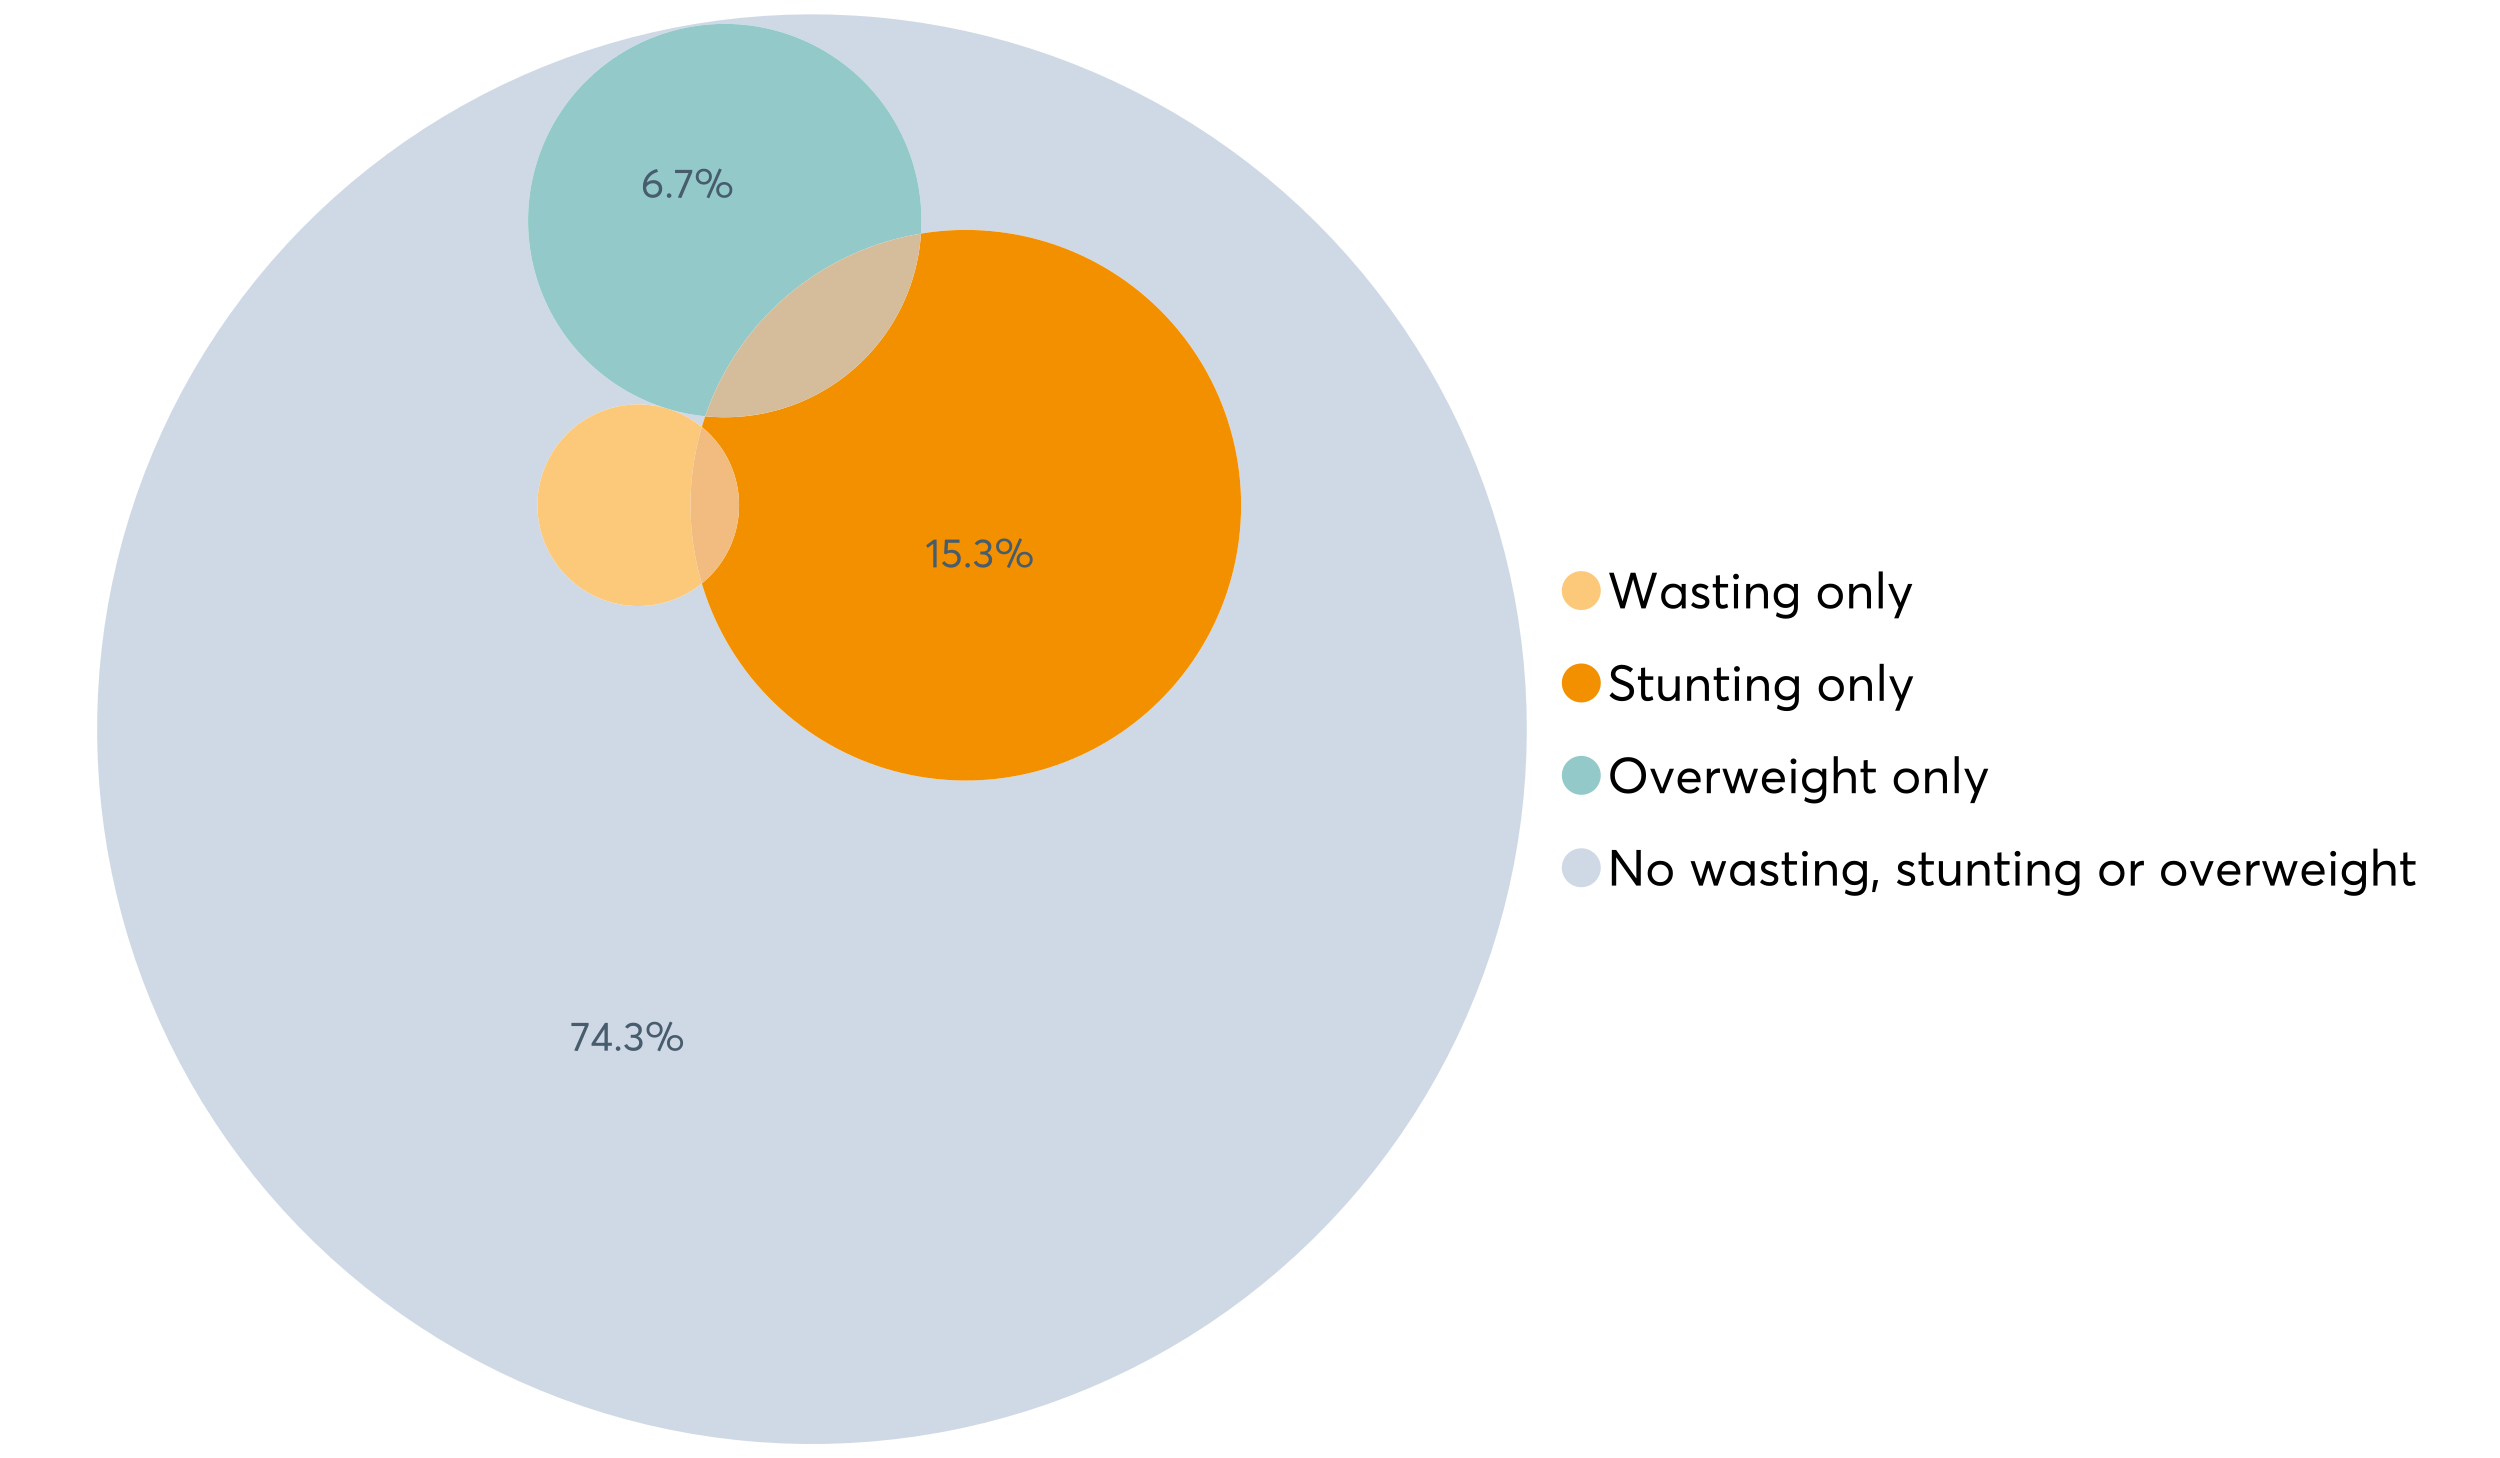 <?xml version="1.0" encoding="UTF-8"?>
<svg xmlns="http://www.w3.org/2000/svg" xmlns:xlink="http://www.w3.org/1999/xlink" width="1234.286pt" height="720pt" viewBox="0 0 1234.286 720" version="1.1">
<defs>
<g>
<symbol overflow="visible" id="glyph0-0">
<path style="stroke:none;" d=""/>
</symbol>
<symbol overflow="visible" id="glyph0-1">
<path style="stroke:none;" d="M 22.234 -17.609 L 24.547 -17.609 L 18.906 0 L 16.828 0 L 12.75 -14.438 L 12.734 -14.438 L 8.578 0 L 6.5 0 L 0.875 -17.609 L 3.172 -17.609 L 7.516 -3.547 L 7.562 -3.547 L 11.531 -17.609 L 13.891 -17.609 L 17.859 -3.5 L 17.891 -3.5 Z M 22.234 -17.609 "/>
</symbol>
<symbol overflow="visible" id="glyph0-2">
<path style="stroke:none;" d="M 11.297 -12.078 L 13.297 -12.078 L 13.297 0 L 11.359 0 L 11.359 -1.906 L 11.344 -1.906 C 10.312 -0.531 8.906 0.156 7.125 0.156 C 5.414 0.156 4 -0.406 2.875 -1.531 C 1.75 -2.656 1.188 -4.129 1.188 -5.953 C 1.188 -7.742 1.742 -9.238 2.859 -10.438 C 3.984 -11.633 5.395 -12.234 7.094 -12.234 C 8.812 -12.234 10.203 -11.578 11.266 -10.266 L 11.297 -10.266 Z M 7.297 -1.688 C 8.422 -1.688 9.379 -2.086 10.172 -2.891 C 10.961 -3.691 11.359 -4.711 11.359 -5.953 C 11.359 -7.191 10.973 -8.238 10.203 -9.094 C 9.441 -9.945 8.477 -10.375 7.312 -10.375 C 6.156 -10.375 5.18 -9.961 4.391 -9.141 C 3.609 -8.328 3.219 -7.266 3.219 -5.953 C 3.219 -4.711 3.594 -3.691 4.344 -2.891 C 5.102 -2.086 6.086 -1.688 7.297 -1.688 Z M 7.297 -1.688 "/>
</symbol>
<symbol overflow="visible" id="glyph0-3">
<path style="stroke:none;" d="M 5.609 0.156 C 3.734 0.156 2.156 -0.426 0.875 -1.594 L 1.906 -3.094 C 2.945 -2.133 4.18 -1.656 5.609 -1.656 C 6.305 -1.656 6.859 -1.812 7.266 -2.125 C 7.68 -2.445 7.891 -2.832 7.891 -3.281 C 7.891 -3.738 7.688 -4.086 7.281 -4.328 C 6.875 -4.566 6.164 -4.859 5.156 -5.203 C 5.094 -5.223 5.047 -5.242 5.016 -5.266 C 3.836 -5.672 2.938 -6.141 2.312 -6.672 C 1.695 -7.203 1.391 -7.973 1.391 -8.984 C 1.391 -9.91 1.766 -10.68 2.516 -11.297 C 3.266 -11.922 4.223 -12.234 5.391 -12.234 C 6.922 -12.234 8.301 -11.738 9.531 -10.75 L 8.484 -9.156 C 7.523 -9.977 6.457 -10.391 5.281 -10.391 C 4.801 -10.391 4.367 -10.258 3.984 -10 C 3.609 -9.738 3.422 -9.398 3.422 -8.984 C 3.422 -8.555 3.609 -8.207 3.984 -7.938 C 4.359 -7.676 4.93 -7.395 5.703 -7.094 C 5.836 -7.039 6.082 -6.945 6.438 -6.812 C 6.789 -6.688 7.023 -6.598 7.141 -6.547 C 7.254 -6.492 7.453 -6.406 7.734 -6.281 C 8.016 -6.164 8.207 -6.078 8.312 -6.016 C 8.414 -5.961 8.566 -5.867 8.766 -5.734 C 8.973 -5.598 9.113 -5.477 9.188 -5.375 C 9.258 -5.281 9.359 -5.148 9.484 -4.984 C 9.609 -4.816 9.695 -4.656 9.75 -4.5 C 9.801 -4.344 9.844 -4.16 9.875 -3.953 C 9.906 -3.742 9.922 -3.523 9.922 -3.297 C 9.922 -2.305 9.547 -1.484 8.797 -0.828 C 8.055 -0.172 6.992 0.156 5.609 0.156 Z M 5.609 0.156 "/>
</symbol>
<symbol overflow="visible" id="glyph0-4">
<path style="stroke:none;" d="M 5.328 0.156 C 3.234 0.156 2.188 -1.094 2.188 -3.594 L 2.188 -10.344 L 0.641 -10.344 L 0.641 -12.078 L 2.188 -12.078 L 2.188 -16.203 L 4.188 -16.422 L 4.188 -12.078 L 8.219 -12.078 L 8.219 -10.344 L 4.188 -10.344 L 4.188 -3.891 C 4.188 -3.148 4.297 -2.602 4.516 -2.25 C 4.742 -1.906 5.133 -1.734 5.688 -1.734 C 6.312 -1.734 6.988 -1.941 7.719 -2.359 L 8.266 -0.594 C 7.367 -0.094 6.391 0.156 5.328 0.156 Z M 5.328 0.156 "/>
</symbol>
<symbol overflow="visible" id="glyph0-5">
<path style="stroke:none;" d="M 3.094 -14.312 C 2.688 -14.312 2.344 -14.445 2.062 -14.719 C 1.789 -15 1.656 -15.336 1.656 -15.734 C 1.656 -16.129 1.789 -16.461 2.062 -16.734 C 2.344 -17.004 2.688 -17.141 3.094 -17.141 C 3.5 -17.141 3.844 -17 4.125 -16.719 C 4.406 -16.438 4.547 -16.109 4.547 -15.734 C 4.547 -15.336 4.406 -15 4.125 -14.719 C 3.844 -14.445 3.5 -14.312 3.094 -14.312 Z M 2.078 0 L 2.078 -12.078 L 4.094 -12.078 L 4.094 0 Z M 2.078 0 "/>
</symbol>
<symbol overflow="visible" id="glyph0-6">
<path style="stroke:none;" d="M 8.344 -12.234 C 9.676 -12.234 10.727 -11.805 11.5 -10.953 C 12.281 -10.098 12.672 -8.836 12.672 -7.172 L 12.672 0 L 10.672 0 L 10.672 -6.594 C 10.672 -9.113 9.688 -10.375 7.719 -10.375 C 6.562 -10.375 5.641 -9.988 4.953 -9.219 C 4.266 -8.445 3.922 -7.383 3.922 -6.031 L 3.922 0 L 1.906 0 L 1.906 -12.078 L 3.922 -12.078 L 3.922 -9.969 L 3.938 -9.969 C 5 -11.477 6.469 -12.234 8.344 -12.234 Z M 8.344 -12.234 "/>
</symbol>
<symbol overflow="visible" id="glyph0-7">
<path style="stroke:none;" d="M 11.094 -12.078 L 13.078 -12.078 L 13.078 -0.922 C 13.078 0.93 12.594 2.391 11.625 3.453 C 10.656 4.523 9.16 5.062 7.141 5.062 C 5.328 5.062 3.691 4.625 2.234 3.75 L 2.703 1.891 C 4.211 2.734 5.66 3.156 7.047 3.156 C 8.348 3.156 9.348 2.816 10.047 2.141 C 10.754 1.473 11.109 0.629 11.109 -0.391 L 11.109 -2.078 L 11.062 -2.078 C 10.051 -0.836 8.688 -0.219 6.969 -0.219 C 5.312 -0.219 3.922 -0.77 2.797 -1.875 C 1.672 -2.988 1.109 -4.43 1.109 -6.203 C 1.109 -7.922 1.66 -9.352 2.766 -10.5 C 3.867 -11.656 5.238 -12.234 6.875 -12.234 C 8.57 -12.234 9.961 -11.617 11.047 -10.391 L 11.094 -10.391 Z M 7.125 -2.109 C 8.332 -2.109 9.305 -2.5 10.047 -3.281 C 10.797 -4.07 11.172 -5.078 11.172 -6.297 C 11.172 -7.492 10.785 -8.469 10.016 -9.219 C 9.242 -9.969 8.281 -10.344 7.125 -10.344 C 5.977 -10.344 5.031 -9.957 4.281 -9.188 C 3.539 -8.426 3.172 -7.457 3.172 -6.281 C 3.172 -5.02 3.551 -4.008 4.312 -3.25 C 5.07 -2.488 6.008 -2.109 7.125 -2.109 Z M 7.125 -2.109 "/>
</symbol>
<symbol overflow="visible" id="glyph0-8">
<path style="stroke:none;" d=""/>
</symbol>
<symbol overflow="visible" id="glyph0-9">
<path style="stroke:none;" d="M 7.422 0.156 C 5.566 0.156 4.062 -0.43 2.906 -1.609 C 1.75 -2.785 1.172 -4.258 1.172 -6.031 C 1.172 -7.801 1.75 -9.273 2.906 -10.453 C 4.062 -11.641 5.566 -12.234 7.422 -12.234 C 9.203 -12.234 10.68 -11.656 11.859 -10.5 C 13.035 -9.344 13.625 -7.852 13.625 -6.031 C 13.625 -4.207 13.035 -2.719 11.859 -1.562 C 10.68 -0.414 9.203 0.156 7.422 0.156 Z M 7.422 -1.688 C 8.598 -1.688 9.586 -2.094 10.391 -2.906 C 11.191 -3.727 11.594 -4.77 11.594 -6.031 C 11.594 -7.301 11.191 -8.344 10.391 -9.156 C 9.598 -9.969 8.609 -10.375 7.422 -10.375 C 6.18 -10.375 5.164 -9.953 4.375 -9.109 C 3.594 -8.273 3.203 -7.242 3.203 -6.016 C 3.203 -4.797 3.594 -3.77 4.375 -2.938 C 5.164 -2.102 6.18 -1.688 7.422 -1.688 Z M 7.422 -1.688 "/>
</symbol>
<symbol overflow="visible" id="glyph0-10">
<path style="stroke:none;" d="M 2.078 0 L 2.078 -18.266 L 4.094 -18.266 L 4.094 0 Z M 2.078 0 "/>
</symbol>
<symbol overflow="visible" id="glyph0-11">
<path style="stroke:none;" d="M 10.344 -12.078 L 12.484 -12.078 L 5.656 4.906 L 3.516 4.906 L 5.688 -0.5 L 0.578 -12.078 L 2.734 -12.078 L 6.656 -2.875 L 6.703 -2.875 Z M 10.344 -12.078 "/>
</symbol>
<symbol overflow="visible" id="glyph0-12">
<path style="stroke:none;" d="M 7.344 0.156 C 4.875 0.156 2.789 -0.754 1.094 -2.578 L 2.484 -4.219 C 3.098 -3.457 3.844 -2.879 4.719 -2.484 C 5.594 -2.086 6.477 -1.891 7.375 -1.891 C 8.457 -1.891 9.328 -2.129 9.984 -2.609 C 10.641 -3.086 10.969 -3.75 10.969 -4.594 C 10.969 -5.051 10.891 -5.445 10.734 -5.781 C 10.578 -6.113 10.305 -6.406 9.922 -6.656 C 9.547 -6.914 9.176 -7.125 8.812 -7.281 C 8.457 -7.438 7.953 -7.641 7.297 -7.891 C 7.18 -7.941 7.086 -7.973 7.016 -7.984 C 6.367 -8.223 5.844 -8.426 5.438 -8.594 C 5.039 -8.77 4.582 -9.016 4.062 -9.328 C 3.539 -9.641 3.133 -9.957 2.844 -10.281 C 2.551 -10.602 2.297 -11.008 2.078 -11.5 C 1.867 -11.988 1.766 -12.531 1.766 -13.125 C 1.766 -14.438 2.285 -15.535 3.328 -16.422 C 4.367 -17.316 5.641 -17.773 7.141 -17.797 C 9.129 -17.797 10.992 -17.109 12.734 -15.734 L 11.406 -14.047 C 10.039 -15.203 8.617 -15.781 7.141 -15.781 C 6.285 -15.781 5.551 -15.551 4.938 -15.094 C 4.32 -14.645 4.016 -14.02 4.016 -13.219 C 4.016 -12.895 4.082 -12.594 4.219 -12.312 C 4.352 -12.039 4.5 -11.816 4.656 -11.641 C 4.82 -11.473 5.113 -11.281 5.531 -11.062 C 5.945 -10.852 6.273 -10.691 6.516 -10.578 C 6.754 -10.473 7.172 -10.305 7.766 -10.078 C 9.586 -9.379 10.785 -8.832 11.359 -8.438 C 12.598 -7.594 13.219 -6.383 13.219 -4.812 C 13.219 -3.258 12.645 -2.039 11.5 -1.156 C 10.352 -0.281 8.969 0.156 7.344 0.156 Z M 7.344 0.156 "/>
</symbol>
<symbol overflow="visible" id="glyph0-13">
<path style="stroke:none;" d="M 10.203 -12.078 L 12.203 -12.078 L 12.203 0 L 10.203 0 L 10.203 -2.016 L 10.172 -2.016 C 9.16 -0.566 7.836 0.156 6.203 0.156 C 4.766 0.156 3.645 -0.258 2.844 -1.094 C 2.051 -1.938 1.656 -3.203 1.656 -4.891 L 1.656 -12.078 L 3.672 -12.078 L 3.672 -5.453 C 3.672 -4.117 3.914 -3.156 4.406 -2.562 C 4.895 -1.977 5.633 -1.688 6.625 -1.688 C 7.613 -1.688 8.457 -2.094 9.156 -2.906 C 9.852 -3.727 10.203 -4.836 10.203 -6.234 Z M 10.203 -12.078 "/>
</symbol>
<symbol overflow="visible" id="glyph0-14">
<path style="stroke:none;" d="M 10.328 0.156 C 7.711 0.156 5.582 -0.691 3.938 -2.391 C 2.289 -4.086 1.469 -6.223 1.469 -8.797 C 1.469 -11.379 2.289 -13.523 3.938 -15.234 C 5.582 -16.941 7.711 -17.797 10.328 -17.797 C 12.836 -17.797 14.926 -16.961 16.594 -15.297 C 18.27 -13.629 19.109 -11.469 19.109 -8.812 C 19.109 -6.164 18.27 -4.008 16.594 -2.344 C 14.926 -0.676 12.836 0.156 10.328 0.156 Z M 10.328 -1.906 C 12.172 -1.906 13.719 -2.555 14.969 -3.859 C 16.219 -5.16 16.844 -6.812 16.844 -8.812 C 16.844 -10.82 16.219 -12.477 14.969 -13.781 C 13.719 -15.082 12.172 -15.734 10.328 -15.734 C 8.391 -15.734 6.801 -15.066 5.562 -13.734 C 4.32 -12.398 3.703 -10.754 3.703 -8.797 C 3.703 -6.848 4.32 -5.211 5.562 -3.891 C 6.801 -2.566 8.391 -1.906 10.328 -1.906 Z M 10.328 -1.906 "/>
</symbol>
<symbol overflow="visible" id="glyph0-15">
<path style="stroke:none;" d="M 10.203 -12.078 L 12.375 -12.078 L 7.469 0 L 5.531 0 L 0.594 -12.078 L 2.75 -12.078 L 6.469 -2.562 L 6.547 -2.562 Z M 10.203 -12.078 "/>
</symbol>
<symbol overflow="visible" id="glyph0-16">
<path style="stroke:none;" d="M 12.562 -6.234 C 12.562 -6.098 12.551 -5.922 12.531 -5.703 L 12.5 -5.406 L 3.203 -5.406 C 3.336 -4.281 3.77 -3.379 4.5 -2.703 C 5.238 -2.023 6.156 -1.688 7.25 -1.688 C 8.656 -1.688 9.785 -2.234 10.641 -3.328 L 12.062 -2.109 C 10.883 -0.598 9.254 0.156 7.172 0.156 C 5.43 0.156 3.992 -0.414 2.859 -1.562 C 1.734 -2.719 1.172 -4.207 1.172 -6.031 C 1.172 -7.832 1.719 -9.316 2.812 -10.484 C 3.914 -11.648 5.297 -12.234 6.953 -12.234 C 8.617 -12.234 9.969 -11.672 11 -10.547 C 12.039 -9.422 12.562 -7.984 12.562 -6.234 Z M 9.406 -9.469 C 8.789 -10.07 8.004 -10.375 7.047 -10.375 C 6.086 -10.375 5.266 -10.078 4.578 -9.484 C 3.891 -8.898 3.457 -8.098 3.281 -7.078 L 10.562 -7.078 C 10.406 -8.078 10.02 -8.875 9.406 -9.469 Z M 9.406 -9.469 "/>
</symbol>
<symbol overflow="visible" id="glyph0-17">
<path style="stroke:none;" d="M 7.891 -12.234 C 8.141 -12.234 8.305 -12.223 8.391 -12.203 L 8.391 -9.969 C 8.023 -10.008 7.758 -10.031 7.594 -10.031 C 6.469 -10.031 5.57 -9.641 4.906 -8.859 C 4.25 -8.078 3.922 -7.066 3.922 -5.828 L 3.922 0 L 1.906 0 L 1.906 -12.078 L 3.922 -12.078 L 3.922 -9.953 L 3.938 -9.953 C 4.883 -11.473 6.203 -12.234 7.891 -12.234 Z M 7.891 -12.234 "/>
</symbol>
<symbol overflow="visible" id="glyph0-18">
<path style="stroke:none;" d="M 16.297 -12.078 L 18.344 -12.078 L 14.141 0 L 12.25 0 L 9.531 -8.812 L 9.5 -8.812 L 6.75 0 L 4.906 0 L 0.719 -12.078 L 2.75 -12.078 L 5.828 -3.047 L 5.875 -3.047 L 8.641 -12.078 L 10.375 -12.078 L 13.172 -3.047 L 13.219 -3.047 Z M 16.297 -12.078 "/>
</symbol>
<symbol overflow="visible" id="glyph0-19">
<path style="stroke:none;" d="M 8.406 -12.234 C 9.781 -12.234 10.852 -11.816 11.625 -10.984 C 12.406 -10.16 12.797 -8.914 12.797 -7.25 L 12.797 0 L 10.797 0 L 10.797 -6.672 C 10.797 -9.141 9.812 -10.375 7.844 -10.375 C 6.633 -10.375 5.676 -9.992 4.969 -9.234 C 4.27 -8.473 3.922 -7.422 3.922 -6.078 L 3.922 0 L 1.906 0 L 1.906 -18.266 L 3.922 -18.266 L 3.922 -10.094 L 3.969 -10.094 C 4.977 -11.52 6.457 -12.234 8.406 -12.234 Z M 8.406 -12.234 "/>
</symbol>
<symbol overflow="visible" id="glyph0-20">
<path style="stroke:none;" d="M 14.359 -17.609 L 16.531 -17.609 L 16.531 0 L 14.312 0 L 4.438 -13.891 L 4.391 -13.891 L 4.391 0 L 2.234 0 L 2.234 -17.609 L 4.359 -17.609 L 14.312 -3.578 L 14.359 -3.578 Z M 14.359 -17.609 "/>
</symbol>
<symbol overflow="visible" id="glyph0-21">
<path style="stroke:none;" d="M 0.797 3.219 L 1.594 -2.734 L 3.797 -2.734 L 2.281 3.219 Z M 0.797 3.219 "/>
</symbol>
<symbol overflow="visible" id="glyph1-0">
<path style="stroke:none;" d=""/>
</symbol>
<symbol overflow="visible" id="glyph1-1">
<path style="stroke:none;" d="M 0.531 -13.703 L 9.016 -13.703 L 9.016 -12.516 L 3.594 0.234 L 1.906 -0.094 L 7.156 -12.141 L 0.531 -12.141 Z M 0.531 -13.703 "/>
</symbol>
<symbol overflow="visible" id="glyph1-2">
<path style="stroke:none;" d="M 6.984 0 L 6.984 -2.406 L 0.625 -2.406 L 0.625 -3.609 L 7.234 -13.703 L 8.656 -13.703 L 8.656 -3.922 L 10.641 -3.922 L 10.641 -2.406 L 8.656 -2.406 L 8.656 0 Z M 2.625 -3.891 L 7.016 -3.891 L 7.016 -10.641 Z M 2.625 -3.891 "/>
</symbol>
<symbol overflow="visible" id="glyph1-3">
<path style="stroke:none;" d="M 2.406 0.125 C 2.07 0.125 1.797 0.016 1.578 -0.203 C 1.359 -0.422 1.25 -0.688 1.25 -1 C 1.25 -1.312 1.359 -1.578 1.578 -1.797 C 1.797 -2.023 2.07 -2.141 2.406 -2.141 C 2.719 -2.141 2.984 -2.023 3.203 -1.797 C 3.43 -1.578 3.547 -1.312 3.547 -1 C 3.547 -0.688 3.43 -0.422 3.203 -0.203 C 2.984 0.016 2.719 0.125 2.406 0.125 Z M 2.406 0.125 "/>
</symbol>
<symbol overflow="visible" id="glyph1-4">
<path style="stroke:none;" d="M 7.344 -7.094 C 8.07 -6.812 8.641 -6.375 9.047 -5.781 C 9.461 -5.188 9.672 -4.484 9.672 -3.672 C 9.672 -2.555 9.25 -1.645 8.406 -0.938 C 7.57 -0.227 6.52 0.125 5.25 0.125 C 4.113 0.125 3.133 -0.117 2.312 -0.609 C 1.5 -1.109 0.914 -1.77 0.562 -2.594 L 2.016 -3.266 C 2.555 -2.055 3.598 -1.453 5.141 -1.453 C 5.941 -1.453 6.613 -1.68 7.156 -2.141 C 7.695 -2.598 7.969 -3.191 7.969 -3.922 C 7.969 -4.617 7.707 -5.195 7.188 -5.656 C 6.676 -6.125 5.938 -6.359 4.969 -6.359 L 3.828 -6.359 L 3.828 -7.828 L 5.156 -7.828 C 5.988 -7.828 6.609 -8.035 7.016 -8.453 C 7.43 -8.867 7.641 -9.391 7.641 -10.016 C 7.641 -10.672 7.391 -11.203 6.891 -11.609 C 6.398 -12.023 5.789 -12.234 5.062 -12.234 C 3.883 -12.234 2.992 -11.789 2.391 -10.906 L 1.031 -11.641 C 1.406 -12.305 1.941 -12.832 2.641 -13.219 C 3.336 -13.613 4.16 -13.812 5.109 -13.812 C 6.316 -13.812 7.316 -13.488 8.109 -12.844 C 8.91 -12.195 9.312 -11.328 9.312 -10.234 C 9.312 -9.555 9.141 -8.941 8.797 -8.391 C 8.453 -7.836 7.969 -7.414 7.344 -7.125 Z M 7.344 -7.094 "/>
</symbol>
<symbol overflow="visible" id="glyph1-5">
<path style="stroke:none;" d="M 7.531 0.344 L 6.219 -0.219 L 12.422 -14.391 L 13.734 -13.812 Z M 4.859 -6.438 C 3.742 -6.438 2.801 -6.801 2.031 -7.531 C 1.27 -8.27 0.891 -9.223 0.891 -10.391 C 0.891 -11.473 1.258 -12.391 2 -13.141 C 2.738 -13.898 3.691 -14.281 4.859 -14.281 C 5.984 -14.281 6.93 -13.922 7.703 -13.203 C 8.473 -12.484 8.859 -11.547 8.859 -10.391 C 8.859 -9.285 8.484 -8.348 7.734 -7.578 C 6.992 -6.816 6.035 -6.438 4.859 -6.438 Z M 4.891 -7.719 C 5.641 -7.719 6.254 -7.973 6.734 -8.484 C 7.211 -8.992 7.453 -9.625 7.453 -10.375 C 7.453 -11.145 7.203 -11.77 6.703 -12.25 C 6.211 -12.738 5.609 -12.984 4.891 -12.984 C 4.129 -12.984 3.508 -12.734 3.031 -12.234 C 2.551 -11.734 2.312 -11.113 2.312 -10.375 C 2.312 -9.582 2.555 -8.941 3.047 -8.453 C 3.535 -7.961 4.148 -7.719 4.891 -7.719 Z M 14.969 0.125 C 13.852 0.125 12.91 -0.238 12.141 -0.969 C 11.379 -1.707 11 -2.656 11 -3.812 C 11 -4.895 11.367 -5.816 12.109 -6.578 C 12.859 -7.336 13.812 -7.719 14.969 -7.719 C 16.082 -7.719 17.023 -7.348 17.797 -6.609 C 18.566 -5.879 18.953 -4.945 18.953 -3.812 C 18.953 -2.707 18.582 -1.773 17.844 -1.016 C 17.113 -0.254 16.156 0.125 14.969 0.125 Z M 14.969 -1.156 C 15.738 -1.156 16.363 -1.406 16.844 -1.906 C 17.32 -2.414 17.562 -3.039 17.562 -3.781 C 17.562 -4.57 17.312 -5.207 16.812 -5.688 C 16.312 -6.176 15.695 -6.422 14.969 -6.422 C 14.219 -6.422 13.602 -6.164 13.125 -5.656 C 12.656 -5.156 12.422 -4.531 12.422 -3.781 C 12.422 -3.008 12.664 -2.379 13.156 -1.891 C 13.645 -1.398 14.25 -1.156 14.969 -1.156 Z M 14.969 -1.156 "/>
</symbol>
<symbol overflow="visible" id="glyph1-6">
<path style="stroke:none;" d="M 3.984 0 L 3.984 -11.656 L 1.25 -9.609 L 0.422 -10.859 L 4.266 -13.703 L 5.656 -13.703 L 5.656 0 Z M 3.984 0 "/>
</symbol>
<symbol overflow="visible" id="glyph1-7">
<path style="stroke:none;" d="M 5.688 -8.688 C 6.945 -8.688 8 -8.289 8.844 -7.5 C 9.688 -6.707 10.109 -5.648 10.109 -4.328 C 10.109 -3.023 9.648 -1.953 8.734 -1.109 C 7.816 -0.273 6.688 0.141 5.344 0.141 C 4.395 0.141 3.52 -0.062 2.719 -0.469 C 1.914 -0.875 1.273 -1.438 0.797 -2.156 L 2.047 -3.109 C 2.367 -2.586 2.805 -2.176 3.359 -1.875 C 3.91 -1.582 4.531 -1.438 5.219 -1.438 C 6.113 -1.438 6.867 -1.711 7.484 -2.266 C 8.098 -2.816 8.406 -3.508 8.406 -4.344 C 8.406 -5.238 8.098 -5.941 7.484 -6.453 C 6.867 -6.961 6.125 -7.219 5.25 -7.219 C 4.207 -7.219 3.398 -6.961 2.828 -6.453 L 1.859 -6.766 L 2.25 -13.703 L 9.484 -13.703 L 9.484 -12.141 L 3.828 -12.141 L 3.609 -8.297 C 4.367 -8.555 5.062 -8.688 5.688 -8.688 Z M 5.688 -8.688 "/>
</symbol>
<symbol overflow="visible" id="glyph1-8">
<path style="stroke:none;" d="M 6.375 -8.641 C 7.625 -8.641 8.645 -8.25 9.438 -7.469 C 10.238 -6.688 10.641 -5.625 10.641 -4.281 C 10.641 -3.02 10.191 -1.969 9.297 -1.125 C 8.398 -0.289 7.273 0.125 5.922 0.125 C 4.535 0.125 3.383 -0.363 2.469 -1.344 C 1.551 -2.332 1.094 -3.602 1.094 -5.156 C 1.094 -7.531 1.773 -9.535 3.141 -11.172 C 4.516 -12.805 6.156 -13.785 8.062 -14.109 L 8.547 -12.688 C 7.223 -12.375 6.062 -11.77 5.062 -10.875 C 4.062 -9.988 3.379 -8.836 3.016 -7.422 L 3.031 -7.422 C 3.914 -8.234 5.031 -8.641 6.375 -8.641 Z M 5.906 -1.453 C 6.801 -1.453 7.535 -1.727 8.109 -2.281 C 8.68 -2.832 8.969 -3.508 8.969 -4.312 C 8.969 -5.145 8.695 -5.812 8.156 -6.312 C 7.625 -6.82 6.906 -7.078 6 -7.078 C 5.281 -7.078 4.641 -6.895 4.078 -6.531 C 3.516 -6.176 3.066 -5.734 2.734 -5.203 L 2.734 -5.062 C 2.734 -3.988 3.023 -3.117 3.609 -2.453 C 4.203 -1.785 4.969 -1.453 5.906 -1.453 Z M 5.906 -1.453 "/>
</symbol>
</g>
</defs>
<g id="surface95776">
<path style=" stroke:none;fill-rule:nonzero;fill:rgb(98.824%,78.824%,47.843%);fill-opacity:1;" d="M 790.324 291.582 C 790.324 296.891 786.02 301.195 780.711 301.195 C 775.398 301.195 771.094 296.891 771.094 291.582 C 771.094 286.273 775.398 281.969 780.711 281.969 C 786.02 281.969 790.324 286.273 790.324 291.582 "/>
<g style="fill:rgb(0%,0%,0%);fill-opacity:1;">
  <use xlink:href="#glyph0-1" x="793.543" y="300.387"/>
  <use xlink:href="#glyph0-2" x="818.944" y="300.387"/>
  <use xlink:href="#glyph0-3" x="834.026" y="300.387"/>
  <use xlink:href="#glyph0-4" x="844.965" y="300.387"/>
  <use xlink:href="#glyph0-5" x="853.994" y="300.387"/>
  <use xlink:href="#glyph0-6" x="860.195" y="300.387"/>
  <use xlink:href="#glyph0-7" x="874.583" y="300.387"/>
  <use xlink:href="#glyph0-8" x="889.441" y="300.387"/>
  <use xlink:href="#glyph0-9" x="896.263" y="300.387"/>
  <use xlink:href="#glyph0-6" x="911.072" y="300.387"/>
  <use xlink:href="#glyph0-10" x="925.459" y="300.387"/>
  <use xlink:href="#glyph0-11" x="931.66" y="300.387"/>
</g>
<path style=" stroke:none;fill-rule:nonzero;fill:rgb(95.294%,56.471%,0%);fill-opacity:1;" d="M 790.324 337.195 C 790.324 342.504 786.02 346.809 780.711 346.809 C 775.398 346.809 771.094 342.504 771.094 337.195 C 771.094 331.883 775.398 327.578 780.711 327.578 C 786.02 327.578 790.324 331.883 790.324 337.195 "/>
<g style="fill:rgb(0%,0%,0%);fill-opacity:1;">
  <use xlink:href="#glyph0-12" x="793.543" y="346"/>
  <use xlink:href="#glyph0-4" x="808.029" y="346"/>
  <use xlink:href="#glyph0-13" x="817.059" y="346"/>
  <use xlink:href="#glyph0-6" x="831.049" y="346"/>
  <use xlink:href="#glyph0-4" x="845.436" y="346"/>
  <use xlink:href="#glyph0-5" x="854.465" y="346"/>
  <use xlink:href="#glyph0-6" x="860.667" y="346"/>
  <use xlink:href="#glyph0-7" x="875.054" y="346"/>
  <use xlink:href="#glyph0-8" x="889.913" y="346"/>
  <use xlink:href="#glyph0-9" x="896.734" y="346"/>
  <use xlink:href="#glyph0-6" x="911.543" y="346"/>
  <use xlink:href="#glyph0-10" x="925.93" y="346"/>
  <use xlink:href="#glyph0-11" x="932.132" y="346"/>
</g>
<path style=" stroke:none;fill-rule:nonzero;fill:rgb(57.647%,79.216%,78.824%);fill-opacity:1;" d="M 790.324 382.805 C 790.324 388.117 786.02 392.422 780.711 392.422 C 775.398 392.422 771.094 388.117 771.094 382.805 C 771.094 377.496 775.398 373.191 780.711 373.191 C 786.02 373.191 790.324 377.496 790.324 382.805 "/>
<g style="fill:rgb(0%,0%,0%);fill-opacity:1;">
  <use xlink:href="#glyph0-14" x="793.543" y="391.613"/>
  <use xlink:href="#glyph0-15" x="814.107" y="391.613"/>
  <use xlink:href="#glyph0-16" x="827.08" y="391.613"/>
  <use xlink:href="#glyph0-17" x="840.773" y="391.613"/>
  <use xlink:href="#glyph0-18" x="849.628" y="391.613"/>
  <use xlink:href="#glyph0-16" x="868.679" y="391.613"/>
  <use xlink:href="#glyph0-5" x="882.372" y="391.613"/>
  <use xlink:href="#glyph0-7" x="888.573" y="391.613"/>
  <use xlink:href="#glyph0-19" x="903.432" y="391.613"/>
  <use xlink:href="#glyph0-4" x="917.918" y="391.613"/>
  <use xlink:href="#glyph0-8" x="926.947" y="391.613"/>
  <use xlink:href="#glyph0-9" x="933.769" y="391.613"/>
  <use xlink:href="#glyph0-6" x="948.578" y="391.613"/>
  <use xlink:href="#glyph0-10" x="962.965" y="391.613"/>
  <use xlink:href="#glyph0-11" x="969.166" y="391.613"/>
</g>
<path style=" stroke:none;fill-rule:nonzero;fill:rgb(81.176%,85.098%,89.804%);fill-opacity:1;" d="M 790.324 428.418 C 790.324 433.727 786.02 438.031 780.711 438.031 C 775.398 438.031 771.094 433.727 771.094 428.418 C 771.094 423.109 775.398 418.805 780.711 418.805 C 786.02 418.805 790.324 423.109 790.324 428.418 "/>
<g style="fill:rgb(0%,0%,0%);fill-opacity:1;">
  <use xlink:href="#glyph0-20" x="793.543" y="437.223"/>
  <use xlink:href="#glyph0-9" x="812.296" y="437.223"/>
  <use xlink:href="#glyph0-8" x="827.105" y="437.223"/>
  <use xlink:href="#glyph0-18" x="833.926" y="437.223"/>
  <use xlink:href="#glyph0-2" x="852.977" y="437.223"/>
  <use xlink:href="#glyph0-3" x="868.059" y="437.223"/>
  <use xlink:href="#glyph0-4" x="878.998" y="437.223"/>
  <use xlink:href="#glyph0-5" x="888.027" y="437.223"/>
  <use xlink:href="#glyph0-6" x="894.229" y="437.223"/>
  <use xlink:href="#glyph0-7" x="908.616" y="437.223"/>
  <use xlink:href="#glyph0-21" x="923.474" y="437.223"/>
  <use xlink:href="#glyph0-8" x="928.808" y="437.223"/>
  <use xlink:href="#glyph0-3" x="935.629" y="437.223"/>
  <use xlink:href="#glyph0-4" x="946.568" y="437.223"/>
  <use xlink:href="#glyph0-13" x="955.598" y="437.223"/>
  <use xlink:href="#glyph0-6" x="969.588" y="437.223"/>
  <use xlink:href="#glyph0-4" x="983.975" y="437.223"/>
  <use xlink:href="#glyph0-5" x="993.004" y="437.223"/>
  <use xlink:href="#glyph0-6" x="999.206" y="437.223"/>
  <use xlink:href="#glyph0-7" x="1013.593" y="437.223"/>
  <use xlink:href="#glyph0-8" x="1028.452" y="437.223"/>
  <use xlink:href="#glyph0-9" x="1035.273" y="437.223"/>
  <use xlink:href="#glyph0-17" x="1050.082" y="437.223"/>
  <use xlink:href="#glyph0-8" x="1058.938" y="437.223"/>
  <use xlink:href="#glyph0-9" x="1065.759" y="437.223"/>
  <use xlink:href="#glyph0-15" x="1080.568" y="437.223"/>
  <use xlink:href="#glyph0-16" x="1093.541" y="437.223"/>
  <use xlink:href="#glyph0-17" x="1107.234" y="437.223"/>
  <use xlink:href="#glyph0-18" x="1116.09" y="437.223"/>
  <use xlink:href="#glyph0-16" x="1135.14" y="437.223"/>
  <use xlink:href="#glyph0-5" x="1148.833" y="437.223"/>
  <use xlink:href="#glyph0-7" x="1155.034" y="437.223"/>
  <use xlink:href="#glyph0-19" x="1169.893" y="437.223"/>
  <use xlink:href="#glyph0-4" x="1184.379" y="437.223"/>
</g>
<path style=" stroke:none;fill-rule:nonzero;fill:rgb(81.176%,85.098%,89.804%);fill-opacity:1;" d="M 408.211 712.863 L 419.348 712.457 L 430.465 711.699 L 441.555 710.59 L 452.602 709.129 L 463.598 707.324 L 474.527 705.172 L 485.391 702.672 L 496.164 699.836 L 506.844 696.656 L 517.422 693.145 L 527.879 689.301 L 538.211 685.125 L 548.406 680.629 L 558.453 675.812 L 568.348 670.68 L 578.07 665.238 L 587.617 659.492 L 596.98 653.449 L 606.145 647.109 L 615.105 640.488 L 623.855 633.586 L 632.379 626.41 L 640.676 618.969 L 648.73 611.27 L 656.539 603.32 L 664.094 595.129 L 671.383 586.699 L 678.406 578.047 L 685.152 569.18 L 691.613 560.102 L 697.785 550.82 L 703.66 541.355 L 709.234 531.703 L 714.5 521.887 L 719.457 511.902 L 724.094 501.77 L 728.406 491.496 L 732.395 481.09 L 736.051 470.566 L 739.375 459.93 L 742.363 449.195 L 745.008 438.371 L 747.309 427.465 L 749.266 416.496 L 750.875 405.469 L 752.137 394.398 L 753.047 383.293 L 753.609 372.164 L 753.816 361.023 L 753.672 349.879 L 753.176 338.746 L 752.332 327.637 L 751.133 316.559 L 749.59 305.523 L 747.695 294.543 L 745.457 283.625 L 742.871 272.785 L 739.949 262.031 L 736.688 251.379 L 733.09 240.832 L 729.164 230.402 L 724.91 220.102 L 720.332 209.945 L 715.434 199.934 L 710.223 190.082 L 704.707 180.402 L 698.887 170.902 L 692.766 161.586 L 686.359 152.473 L 679.664 143.562 L 672.691 134.871 L 665.449 126.402 L 657.945 118.164 L 650.18 110.172 L 642.172 102.426 L 633.918 94.938 L 625.434 87.711 L 616.727 80.758 L 607.805 74.082 L 598.676 67.695 L 589.348 61.594 L 579.836 55.793 L 570.141 50.297 L 560.281 45.105 L 550.262 40.23 L 540.094 35.676 L 529.785 31.441 L 519.348 27.535 L 508.793 23.961 L 498.133 20.723 L 487.371 17.82 L 476.527 15.262 L 465.605 13.047 L 454.621 11.176 L 443.582 9.652 L 432.5 8.48 L 421.391 7.656 L 410.254 7.184 L 399.113 7.062 L 387.973 7.293 L 376.844 7.879 L 365.738 8.812 L 354.672 10.098 L 343.648 11.73 L 332.684 13.711 L 321.785 16.035 L 310.965 18.703 L 300.234 21.711 L 289.605 25.059 L 279.09 28.738 L 268.691 32.746 L 258.426 37.082 L 248.305 41.742 L 238.332 46.715 L 228.523 52.004 L 218.887 57.598 L 209.43 63.492 L 200.168 69.684 L 191.102 76.164 L 182.246 82.93 L 173.609 89.969 L 165.195 97.277 L 157.02 104.852 L 149.086 112.676 L 141.406 120.746 L 133.98 129.059 L 126.824 137.598 L 119.941 146.359 L 113.336 155.336 L 107.02 164.516 L 100.992 173.891 L 95.266 183.449 L 89.848 193.184 L 84.734 203.086 L 79.938 213.145 L 75.465 223.348 L 71.312 233.691 L 67.488 244.156 L 63.996 254.738 L 60.844 265.426 L 58.027 276.207 L 55.551 287.074 L 53.422 298.012 L 51.637 309.012 L 50.203 320.062 L 49.117 331.152 L 48.383 342.27 L 47.996 353.406 L 47.965 364.551 L 48.285 375.688 L 48.957 386.812 L 49.977 397.906 L 51.348 408.965 L 53.07 419.977 L 55.137 430.926 L 57.547 441.805 L 60.301 452.602 L 63.395 463.309 L 66.824 473.91 L 70.586 484.398 L 74.676 494.766 L 79.094 504.996 L 83.832 515.082 L 88.887 525.012 L 94.25 534.777 L 99.922 544.371 L 105.891 553.781 L 112.156 562.996 L 118.707 572.008 L 125.539 580.812 L 132.648 589.395 L 140.023 597.746 L 147.66 605.863 L 155.547 613.734 L 163.68 621.352 L 172.047 628.711 L 180.645 635.801 L 189.461 642.613 L 198.488 649.148 L 207.719 655.395 L 217.137 661.344 L 226.742 666.992 L 236.52 672.336 L 246.465 677.371 L 256.559 682.086 L 266.797 686.48 L 277.172 690.551 L 287.668 694.293 L 298.277 697.699 L 308.988 700.77 L 319.793 703.5 L 330.68 705.891 L 341.633 707.934 L 352.645 709.629 L 363.707 710.977 L 374.805 711.977 L 385.93 712.625 L 397.07 712.922 Z M 471.07 385.242 L 466.785 384.992 L 462.512 384.609 L 458.25 384.09 L 454.008 383.438 L 449.789 382.648 L 445.598 381.73 L 441.438 380.676 L 437.312 379.496 L 433.227 378.184 L 429.184 376.742 L 425.188 375.176 L 421.246 373.48 L 417.355 371.664 L 413.527 369.727 L 409.762 367.668 L 406.062 365.492 L 402.434 363.199 L 398.879 360.797 L 395.402 358.281 L 392.008 355.656 L 388.695 352.926 L 385.473 350.09 L 382.34 347.156 L 379.305 344.125 L 376.363 341 L 373.523 337.781 L 370.785 334.477 L 368.152 331.086 L 365.629 327.617 L 363.219 324.066 L 360.918 320.441 L 358.734 316.75 L 356.668 312.988 L 354.723 309.164 L 352.898 305.277 L 351.195 301.34 L 349.621 297.348 L 348.172 293.305 L 346.852 289.223 L 346.512 288.051 L 345.324 288.988 L 344.059 289.922 L 342.766 290.816 L 341.449 291.668 L 340.102 292.477 L 338.73 293.246 L 337.336 293.969 L 335.918 294.648 L 334.48 295.281 L 333.023 295.871 L 331.547 296.414 L 330.059 296.91 L 328.551 297.355 L 327.031 297.758 L 325.5 298.109 L 323.957 298.414 L 322.41 298.668 L 320.852 298.875 L 319.285 299.031 L 317.719 299.137 L 316.148 299.195 L 314.578 299.203 L 313.008 299.16 L 311.438 299.07 L 309.875 298.93 L 308.312 298.738 L 306.762 298.5 L 305.215 298.211 L 303.68 297.875 L 302.156 297.488 L 300.648 297.055 L 299.152 296.574 L 297.672 296.047 L 296.207 295.473 L 294.766 294.855 L 293.34 294.188 L 291.938 293.48 L 290.559 292.727 L 289.207 291.93 L 287.875 291.09 L 286.574 290.211 L 285.301 289.289 L 284.059 288.328 L 282.848 287.328 L 281.668 286.289 L 280.52 285.215 L 279.406 284.105 L 278.332 282.961 L 277.293 281.785 L 276.289 280.574 L 275.324 279.332 L 274.402 278.062 L 273.52 276.762 L 272.676 275.434 L 271.875 274.082 L 271.121 272.703 L 270.406 271.305 L 269.738 269.883 L 269.117 268.441 L 268.539 266.977 L 268.008 265.5 L 267.523 264.004 L 267.09 262.496 L 266.699 260.973 L 266.359 259.438 L 266.07 257.895 L 265.828 256.34 L 265.633 254.781 L 265.488 253.219 L 265.395 251.648 L 265.352 250.078 L 265.355 248.508 L 265.41 246.938 L 265.512 245.367 L 265.664 243.805 L 265.867 242.246 L 266.121 240.695 L 266.418 239.152 L 266.77 237.621 L 267.164 236.102 L 267.609 234.594 L 268.102 233.102 L 268.641 231.625 L 269.227 230.168 L 269.859 228.727 L 270.535 227.309 L 271.254 225.914 L 272.02 224.539 L 272.828 223.191 L 273.676 221.871 L 274.566 220.574 L 275.5 219.309 L 276.469 218.074 L 277.48 216.871 L 278.527 215.699 L 279.609 214.559 L 280.727 213.457 L 281.883 212.391 L 283.066 211.359 L 284.285 210.367 L 285.535 209.414 L 286.812 208.5 L 288.117 207.625 L 289.453 206.793 L 290.812 206.004 L 292.195 205.258 L 293.602 204.559 L 295.027 203.902 L 296.477 203.289 L 297.941 202.723 L 299.426 202.207 L 300.922 201.734 L 302.438 201.309 L 303.961 200.934 L 305.5 200.605 L 307.043 200.324 L 308.598 200.094 L 310.16 199.914 L 311.727 199.781 L 313.293 199.699 L 314.867 199.668 L 316.438 199.684 L 318.008 199.75 L 319.574 199.867 L 321.137 200.031 L 322.691 200.246 L 324.242 200.512 L 325.781 200.824 L 327.312 201.184 L 328.828 201.594 L 330.332 202.051 L 331.82 202.555 L 333.293 203.105 L 334.746 203.703 L 336.18 204.344 L 337.594 205.031 L 338.984 205.766 L 340.352 206.539 L 341.691 207.359 L 343.008 208.219 L 344.293 209.117 L 345.551 210.059 L 346.512 210.828 L 347.082 208.898 L 348.195 205.523 L 347.59 205.469 L 344.543 205.098 L 341.516 204.633 L 338.5 204.07 L 335.504 203.414 L 332.531 202.66 L 329.586 201.816 L 326.664 200.879 L 323.777 199.848 L 320.922 198.73 L 318.105 197.52 L 315.328 196.223 L 312.59 194.836 L 309.902 193.367 L 307.258 191.812 L 304.664 190.176 L 302.125 188.457 L 299.641 186.66 L 297.215 184.785 L 294.852 182.832 L 292.547 180.809 L 290.312 178.711 L 288.141 176.547 L 286.039 174.312 L 284.012 172.016 L 282.055 169.652 L 280.172 167.23 L 278.371 164.75 L 276.648 162.215 L 275.004 159.625 L 273.445 156.988 L 271.969 154.301 L 270.578 151.566 L 269.273 148.793 L 268.059 145.977 L 266.934 143.125 L 265.898 140.238 L 264.953 137.32 L 264.102 134.375 L 263.344 131.402 L 262.68 128.41 L 262.113 125.398 L 261.641 122.367 L 261.262 119.324 L 260.98 116.273 L 260.797 113.211 L 260.707 110.145 L 260.719 107.078 L 260.824 104.016 L 261.023 100.957 L 261.324 97.906 L 261.719 94.863 L 262.211 91.836 L 262.797 88.828 L 263.477 85.836 L 264.25 82.871 L 265.121 79.93 L 266.082 77.02 L 267.133 74.137 L 268.273 71.293 L 269.508 68.484 L 270.824 65.719 L 272.23 62.992 L 273.723 60.312 L 275.301 57.684 L 276.957 55.105 L 278.695 52.578 L 280.512 50.109 L 282.406 47.699 L 284.375 45.348 L 286.418 43.062 L 288.535 40.84 L 290.715 38.688 L 292.965 36.602 L 295.281 34.594 L 297.656 32.656 L 300.094 30.793 L 302.59 29.012 L 305.137 27.309 L 307.738 25.684 L 310.391 24.145 L 313.09 22.691 L 315.832 21.32 L 318.621 20.039 L 321.445 18.848 L 324.305 17.742 L 327.199 16.73 L 330.125 15.809 L 333.074 14.984 L 336.055 14.25 L 339.051 13.609 L 342.07 13.062 L 345.102 12.613 L 348.148 12.262 L 351.203 12.004 L 354.266 11.844 L 357.332 11.781 L 360.398 11.812 L 363.461 11.941 L 366.52 12.168 L 369.566 12.492 L 372.605 12.91 L 375.629 13.426 L 378.633 14.035 L 381.617 14.738 L 384.578 15.539 L 387.512 16.43 L 390.414 17.414 L 393.285 18.488 L 396.121 19.652 L 398.922 20.906 L 401.68 22.246 L 404.391 23.676 L 407.059 25.188 L 409.676 26.785 L 412.242 28.461 L 414.754 30.223 L 417.211 32.059 L 419.605 33.973 L 421.941 35.957 L 424.211 38.02 L 426.414 40.152 L 428.551 42.352 L 430.617 44.617 L 432.609 46.945 L 434.527 49.34 L 436.371 51.789 L 438.133 54.297 L 439.816 56.863 L 441.418 59.477 L 442.938 62.141 L 444.371 64.852 L 445.719 67.605 L 446.977 70.398 L 448.148 73.234 L 449.227 76.102 L 450.219 79.004 L 451.117 81.938 L 451.922 84.895 L 452.629 87.879 L 453.246 90.883 L 453.77 93.902 L 454.195 96.941 L 454.523 99.988 L 454.754 103.047 L 454.891 106.109 L 454.93 109.176 L 454.875 112.242 L 454.719 115.305 L 454.719 115.32 L 454.785 115.305 L 459.031 114.676 L 463.293 114.184 L 467.57 113.824 L 471.855 113.598 L 476.148 113.508 L 480.438 113.555 L 484.727 113.738 L 489.004 114.055 L 493.273 114.508 L 497.523 115.094 L 501.754 115.812 L 505.961 116.668 L 510.137 117.652 L 514.281 118.77 L 518.387 120.02 L 522.453 121.395 L 526.473 122.898 L 530.441 124.527 L 534.359 126.285 L 538.219 128.16 L 542.016 130.16 L 545.75 132.277 L 549.414 134.512 L 553.004 136.859 L 556.52 139.32 L 559.957 141.891 L 563.309 144.57 L 566.578 147.352 L 569.754 150.234 L 572.84 153.219 L 575.832 156.297 L 578.723 159.469 L 581.512 162.73 L 584.195 166.078 L 586.773 169.512 L 589.242 173.023 L 591.598 176.609 L 593.84 180.27 L 595.965 183.996 L 597.973 187.789 L 599.855 191.645 L 601.621 195.559 L 603.258 199.523 L 604.773 203.539 L 606.156 207.602 L 607.414 211.707 L 608.539 215.848 L 609.535 220.023 L 610.395 224.227 L 611.125 228.457 L 611.719 232.707 L 612.18 236.973 L 612.508 241.25 L 612.699 245.539 L 612.754 249.828 L 612.672 254.121 L 612.457 258.406 L 612.105 262.684 L 611.621 266.949 L 611 271.195 L 610.246 275.418 L 609.359 279.617 L 608.344 283.789 L 607.191 287.922 L 605.914 292.02 L 604.504 296.074 L 602.969 300.078 L 601.305 304.035 L 599.52 307.938 L 597.613 311.785 L 595.586 315.566 L 593.438 319.281 L 591.176 322.926 L 588.797 326.5 L 586.309 329.996 L 583.711 333.414 L 581.008 336.746 L 578.199 339.992 L 575.289 343.145 L 572.281 346.207 L 569.18 349.172 L 565.984 352.039 L 562.703 354.801 L 559.332 357.461 L 555.883 360.012 L 552.352 362.453 L 548.746 364.781 L 545.07 366.992 L 541.324 369.09 L 537.516 371.066 L 533.645 372.922 L 529.719 374.652 L 525.738 376.258 L 521.711 377.742 L 517.637 379.094 L 513.523 380.316 L 509.375 381.41 L 505.191 382.371 L 500.98 383.203 L 496.746 383.898 L 492.492 384.461 L 488.223 384.887 L 483.941 385.18 L 479.652 385.336 L 475.359 385.355 Z M 471.07 385.242 "/>
<path style=" stroke:none;fill-rule:nonzero;fill:rgb(98.824%,78.824%,47.843%);fill-opacity:1;" d="M 316.148 299.195 L 317.719 299.137 L 319.285 299.031 L 320.852 298.875 L 322.41 298.668 L 323.957 298.414 L 325.5 298.109 L 327.031 297.758 L 328.551 297.355 L 330.059 296.91 L 331.547 296.414 L 333.023 295.871 L 334.48 295.281 L 335.918 294.648 L 337.336 293.969 L 338.73 293.246 L 340.102 292.477 L 341.449 291.668 L 342.766 290.816 L 344.059 289.922 L 345.324 288.988 L 346.512 288.051 L 345.66 285.102 L 344.598 280.941 L 343.672 276.75 L 342.875 272.535 L 342.211 268.293 L 341.684 264.035 L 341.289 259.762 L 341.031 255.477 L 340.91 251.188 L 340.922 246.898 L 341.07 242.609 L 341.352 238.324 L 341.77 234.055 L 342.324 229.797 L 343.012 225.562 L 343.832 221.352 L 344.785 217.164 L 345.867 213.012 L 346.512 210.828 L 345.551 210.059 L 344.293 209.117 L 343.008 208.219 L 341.691 207.359 L 340.352 206.539 L 338.984 205.766 L 337.594 205.031 L 336.18 204.344 L 334.746 203.703 L 333.293 203.105 L 331.82 202.555 L 330.332 202.051 L 328.828 201.594 L 327.312 201.184 L 325.781 200.824 L 324.242 200.512 L 322.691 200.246 L 321.137 200.031 L 319.574 199.867 L 318.008 199.75 L 316.438 199.684 L 314.867 199.668 L 313.293 199.699 L 311.727 199.781 L 310.16 199.914 L 308.598 200.094 L 307.043 200.324 L 305.5 200.605 L 303.961 200.934 L 302.438 201.309 L 300.922 201.734 L 299.426 202.207 L 297.941 202.723 L 296.477 203.289 L 295.027 203.902 L 293.602 204.559 L 292.195 205.258 L 290.812 206.004 L 289.453 206.793 L 288.117 207.625 L 286.812 208.5 L 285.535 209.414 L 284.285 210.367 L 283.066 211.359 L 281.883 212.391 L 280.727 213.457 L 279.609 214.559 L 278.527 215.699 L 277.48 216.871 L 276.469 218.074 L 275.5 219.309 L 274.566 220.574 L 273.676 221.871 L 272.828 223.191 L 272.02 224.539 L 271.254 225.914 L 270.535 227.309 L 269.859 228.727 L 269.227 230.168 L 268.641 231.625 L 268.102 233.102 L 267.609 234.594 L 267.164 236.102 L 266.77 237.621 L 266.418 239.152 L 266.121 240.695 L 265.867 242.246 L 265.664 243.805 L 265.512 245.367 L 265.41 246.938 L 265.355 248.508 L 265.352 250.078 L 265.395 251.648 L 265.488 253.219 L 265.633 254.781 L 265.828 256.34 L 266.07 257.895 L 266.359 259.438 L 266.699 260.973 L 267.09 262.496 L 267.523 264.004 L 268.008 265.5 L 268.539 266.977 L 269.117 268.441 L 269.738 269.883 L 270.406 271.305 L 271.121 272.703 L 271.875 274.082 L 272.676 275.434 L 273.52 276.762 L 274.402 278.062 L 275.324 279.332 L 276.289 280.574 L 277.293 281.785 L 278.332 282.961 L 279.406 284.105 L 280.52 285.215 L 281.668 286.289 L 282.848 287.328 L 284.059 288.328 L 285.301 289.289 L 286.574 290.211 L 287.875 291.09 L 289.207 291.93 L 290.559 292.727 L 291.938 293.48 L 293.34 294.188 L 294.766 294.855 L 296.207 295.473 L 297.672 296.047 L 299.152 296.574 L 300.648 297.055 L 302.156 297.488 L 303.68 297.875 L 305.215 298.211 L 306.762 298.5 L 308.312 298.738 L 309.875 298.93 L 311.438 299.07 L 313.008 299.16 L 314.578 299.203 Z M 316.148 299.195 "/>
<path style=" stroke:none;fill-rule:nonzero;fill:rgb(95.294%,56.471%,0%);fill-opacity:1;" d="M 479.652 385.336 L 483.941 385.18 L 488.223 384.887 L 492.492 384.461 L 496.746 383.898 L 500.98 383.203 L 505.191 382.371 L 509.375 381.41 L 513.523 380.316 L 517.637 379.094 L 521.711 377.742 L 525.738 376.258 L 529.719 374.652 L 533.645 372.922 L 537.516 371.066 L 541.324 369.09 L 545.07 366.992 L 548.746 364.781 L 552.352 362.453 L 555.883 360.012 L 559.332 357.461 L 562.703 354.801 L 565.984 352.039 L 569.18 349.172 L 572.281 346.207 L 575.289 343.145 L 578.199 339.992 L 581.008 336.746 L 583.711 333.414 L 586.309 329.996 L 588.797 326.5 L 591.176 322.926 L 593.438 319.281 L 595.586 315.566 L 597.613 311.785 L 599.52 307.938 L 601.305 304.035 L 602.969 300.078 L 604.504 296.074 L 605.914 292.02 L 607.191 287.922 L 608.344 283.789 L 609.359 279.617 L 610.246 275.418 L 611 271.195 L 611.621 266.949 L 612.105 262.684 L 612.457 258.406 L 612.672 254.121 L 612.754 249.828 L 612.699 245.539 L 612.508 241.25 L 612.18 236.973 L 611.719 232.707 L 611.125 228.457 L 610.395 224.227 L 609.535 220.023 L 608.539 215.848 L 607.414 211.707 L 606.156 207.602 L 604.773 203.539 L 603.258 199.523 L 601.621 195.559 L 599.855 191.645 L 597.973 187.789 L 595.965 183.996 L 593.84 180.27 L 591.598 176.609 L 589.242 173.023 L 586.773 169.512 L 584.195 166.078 L 581.512 162.73 L 578.723 159.469 L 575.832 156.297 L 572.84 153.219 L 569.754 150.234 L 566.578 147.352 L 563.309 144.57 L 559.957 141.891 L 556.52 139.32 L 553.004 136.859 L 549.414 134.512 L 545.75 132.277 L 542.016 130.16 L 538.219 128.16 L 534.359 126.285 L 530.441 124.527 L 526.473 122.898 L 522.453 121.395 L 518.387 120.02 L 514.281 118.77 L 510.137 117.652 L 505.961 116.668 L 501.754 115.812 L 497.523 115.094 L 493.273 114.508 L 489.004 114.055 L 484.727 113.738 L 480.438 113.555 L 476.148 113.508 L 471.855 113.598 L 467.57 113.824 L 463.293 114.184 L 459.031 114.676 L 454.785 115.305 L 454.719 115.32 L 454.469 118.359 L 454.121 121.406 L 453.68 124.441 L 453.141 127.457 L 452.508 130.457 L 451.781 133.438 L 450.957 136.391 L 450.043 139.316 L 449.035 142.215 L 447.941 145.078 L 446.754 147.902 L 445.477 150.691 L 444.113 153.438 L 442.664 156.141 L 441.129 158.797 L 439.516 161.402 L 437.816 163.953 L 436.039 166.453 L 434.18 168.895 L 432.25 171.273 L 430.242 173.594 L 428.164 175.848 L 426.016 178.035 L 423.801 180.152 L 421.516 182.199 L 419.172 184.176 L 416.766 186.074 L 414.297 187.895 L 411.777 189.641 L 409.199 191.305 L 406.574 192.883 L 403.898 194.383 L 401.176 195.793 L 398.41 197.117 L 395.605 198.355 L 392.762 199.504 L 389.883 200.562 L 386.973 201.531 L 384.035 202.402 L 381.07 203.184 L 378.082 203.871 L 375.074 204.465 L 372.047 204.961 L 369.008 205.363 L 365.957 205.668 L 362.898 205.875 L 359.836 205.988 L 356.77 206.004 L 353.703 205.922 L 350.641 205.746 L 348.195 205.523 L 347.082 208.898 L 346.512 210.828 L 346.781 211.039 L 347.977 212.059 L 349.141 213.113 L 350.27 214.207 L 351.363 215.336 L 352.422 216.496 L 353.445 217.691 L 354.426 218.918 L 355.371 220.172 L 356.273 221.457 L 357.137 222.77 L 357.957 224.109 L 358.738 225.477 L 359.473 226.863 L 360.16 228.277 L 360.809 229.711 L 361.406 231.16 L 361.961 232.633 L 362.469 234.121 L 362.93 235.621 L 363.34 237.137 L 363.703 238.668 L 364.02 240.207 L 364.289 241.754 L 364.504 243.309 L 364.676 244.871 L 364.793 246.438 L 364.863 248.008 L 364.883 249.582 L 364.855 251.152 L 364.773 252.723 L 364.648 254.285 L 364.469 255.848 L 364.242 257.402 L 363.965 258.949 L 363.641 260.488 L 363.27 262.016 L 362.848 263.527 L 362.379 265.027 L 361.863 266.512 L 361.301 267.98 L 360.691 269.426 L 360.039 270.855 L 359.34 272.266 L 358.598 273.648 L 357.812 275.008 L 356.98 276.344 L 356.113 277.652 L 355.199 278.934 L 354.25 280.184 L 353.258 281.402 L 352.23 282.594 L 351.168 283.746 L 350.066 284.867 L 348.93 285.953 L 347.758 287.004 L 346.559 288.016 L 346.512 288.051 L 346.852 289.223 L 348.172 293.305 L 349.621 297.348 L 351.195 301.34 L 352.898 305.277 L 354.723 309.164 L 356.668 312.988 L 358.734 316.75 L 360.918 320.441 L 363.219 324.066 L 365.629 327.617 L 368.152 331.086 L 370.785 334.477 L 373.523 337.781 L 376.363 341 L 379.305 344.125 L 382.34 347.156 L 385.473 350.09 L 388.695 352.926 L 392.008 355.656 L 395.402 358.281 L 398.879 360.797 L 402.434 363.199 L 406.062 365.492 L 409.762 367.668 L 413.527 369.727 L 417.355 371.664 L 421.246 373.48 L 425.188 375.176 L 429.184 376.742 L 433.227 378.184 L 437.312 379.496 L 441.438 380.676 L 445.598 381.73 L 449.789 382.648 L 454.008 383.438 L 458.25 384.09 L 462.512 384.609 L 466.785 384.992 L 471.07 385.242 L 475.359 385.355 Z M 479.652 385.336 "/>
<path style=" stroke:none;fill-rule:nonzero;fill:rgb(57.647%,79.216%,78.824%);fill-opacity:1;" d="M 348.426 204.82 L 349.898 200.789 L 351.5 196.809 L 353.223 192.879 L 355.07 189.004 L 357.039 185.191 L 359.125 181.441 L 361.332 177.758 L 363.652 174.148 L 366.086 170.613 L 368.629 167.156 L 371.281 163.781 L 374.035 160.492 L 376.895 157.293 L 379.855 154.184 L 382.91 151.172 L 386.059 148.254 L 389.297 145.438 L 392.625 142.727 L 396.035 140.121 L 399.527 137.629 L 403.094 135.242 L 406.734 132.973 L 410.449 130.816 L 414.227 128.781 L 418.066 126.863 L 421.965 125.07 L 425.918 123.402 L 429.922 121.855 L 433.973 120.441 L 438.066 119.152 L 442.199 117.992 L 446.363 116.965 L 450.562 116.07 L 454.719 115.32 L 454.719 115.305 L 454.875 112.242 L 454.93 109.176 L 454.891 106.109 L 454.754 103.047 L 454.523 99.988 L 454.195 96.941 L 453.77 93.902 L 453.246 90.883 L 452.629 87.879 L 451.922 84.895 L 451.117 81.938 L 450.219 79.004 L 449.227 76.102 L 448.148 73.234 L 446.977 70.398 L 445.719 67.605 L 444.371 64.852 L 442.938 62.141 L 441.418 59.477 L 439.816 56.863 L 438.133 54.297 L 436.371 51.789 L 434.527 49.34 L 432.609 46.945 L 430.617 44.617 L 428.551 42.352 L 426.414 40.152 L 424.211 38.02 L 421.941 35.957 L 419.605 33.973 L 417.211 32.059 L 414.754 30.223 L 412.242 28.461 L 409.676 26.785 L 407.059 25.188 L 404.391 23.676 L 401.68 22.246 L 398.922 20.906 L 396.121 19.652 L 393.285 18.488 L 390.414 17.414 L 387.512 16.43 L 384.578 15.539 L 381.617 14.738 L 378.633 14.035 L 375.629 13.426 L 372.605 12.91 L 369.566 12.492 L 366.52 12.168 L 363.461 11.941 L 360.398 11.812 L 357.332 11.781 L 354.266 11.844 L 351.203 12.004 L 348.148 12.262 L 345.102 12.613 L 342.07 13.062 L 339.051 13.609 L 336.055 14.25 L 333.074 14.984 L 330.125 15.809 L 327.199 16.73 L 324.305 17.742 L 321.445 18.848 L 318.621 20.039 L 315.832 21.32 L 313.09 22.691 L 310.391 24.145 L 307.738 25.684 L 305.137 27.309 L 302.59 29.012 L 300.094 30.793 L 297.656 32.656 L 295.281 34.594 L 292.965 36.602 L 290.715 38.688 L 288.535 40.84 L 286.418 43.062 L 284.375 45.348 L 282.406 47.699 L 280.512 50.109 L 278.695 52.578 L 276.957 55.105 L 275.301 57.684 L 273.723 60.312 L 272.23 62.992 L 270.824 65.719 L 269.508 68.484 L 268.273 71.293 L 267.133 74.137 L 266.082 77.02 L 265.121 79.93 L 264.25 82.871 L 263.477 85.836 L 262.797 88.828 L 262.211 91.836 L 261.719 94.863 L 261.324 97.906 L 261.023 100.957 L 260.824 104.016 L 260.719 107.078 L 260.707 110.145 L 260.797 113.211 L 260.98 116.273 L 261.262 119.324 L 261.641 122.367 L 262.113 125.398 L 262.68 128.41 L 263.344 131.402 L 264.102 134.375 L 264.953 137.32 L 265.898 140.238 L 266.934 143.125 L 268.059 145.977 L 269.273 148.793 L 270.578 151.566 L 271.969 154.301 L 273.445 156.988 L 275.004 159.625 L 276.648 162.215 L 278.371 164.75 L 280.172 167.23 L 282.055 169.652 L 284.012 172.016 L 286.039 174.312 L 288.141 176.547 L 290.312 178.711 L 292.547 180.809 L 294.852 182.832 L 297.215 184.785 L 299.641 186.66 L 302.125 188.457 L 304.664 190.176 L 307.258 191.812 L 309.902 193.367 L 312.59 194.836 L 315.328 196.223 L 318.105 197.52 L 320.922 198.73 L 323.777 199.848 L 326.664 200.879 L 329.586 201.816 L 332.531 202.66 L 335.504 203.414 L 338.5 204.07 L 341.516 204.633 L 344.543 205.098 L 347.59 205.469 L 348.195 205.523 Z M 348.426 204.82 "/>
<path style=" stroke:none;fill-rule:nonzero;fill:rgb(94.902%,73.333%,49.804%);fill-opacity:1;" d="M 346.559 288.016 L 347.758 287.004 L 348.93 285.953 L 350.066 284.867 L 351.168 283.746 L 352.23 282.594 L 353.258 281.402 L 354.25 280.184 L 355.199 278.934 L 356.113 277.652 L 356.98 276.344 L 357.812 275.008 L 358.598 273.648 L 359.34 272.266 L 360.039 270.855 L 360.691 269.426 L 361.301 267.98 L 361.863 266.512 L 362.379 265.027 L 362.848 263.527 L 363.27 262.016 L 363.641 260.488 L 363.965 258.949 L 364.242 257.402 L 364.469 255.848 L 364.648 254.285 L 364.773 252.723 L 364.855 251.152 L 364.883 249.582 L 364.863 248.008 L 364.793 246.438 L 364.676 244.871 L 364.504 243.309 L 364.289 241.754 L 364.02 240.207 L 363.703 238.668 L 363.34 237.137 L 362.93 235.621 L 362.469 234.121 L 361.961 232.633 L 361.406 231.16 L 360.809 229.711 L 360.16 228.277 L 359.473 226.863 L 358.738 225.477 L 357.957 224.109 L 357.137 222.77 L 356.273 221.457 L 355.371 220.172 L 354.426 218.918 L 353.445 217.691 L 352.422 216.496 L 351.363 215.336 L 350.27 214.207 L 349.141 213.113 L 347.977 212.059 L 346.781 211.039 L 346.512 210.828 L 345.867 213.012 L 344.785 217.164 L 343.832 221.352 L 343.012 225.562 L 342.324 229.797 L 341.77 234.055 L 341.352 238.324 L 341.07 242.609 L 340.922 246.898 L 340.91 251.188 L 341.031 255.477 L 341.289 259.762 L 341.684 264.035 L 342.211 268.293 L 342.875 272.535 L 343.672 276.75 L 344.598 280.941 L 345.66 285.102 L 346.512 288.051 Z M 346.559 288.016 "/>
<path style=" stroke:none;fill-rule:nonzero;fill:rgb(83.529%,73.725%,60.392%);fill-opacity:1;" d="M 359.836 205.988 L 362.898 205.875 L 365.957 205.668 L 369.008 205.363 L 372.047 204.961 L 375.074 204.465 L 378.082 203.871 L 381.07 203.184 L 384.035 202.402 L 386.973 201.531 L 389.883 200.562 L 392.762 199.504 L 395.605 198.355 L 398.41 197.117 L 401.176 195.793 L 403.898 194.383 L 406.574 192.883 L 409.199 191.305 L 411.777 189.641 L 414.297 187.895 L 416.766 186.074 L 419.172 184.176 L 421.516 182.199 L 423.801 180.152 L 426.016 178.035 L 428.164 175.848 L 430.242 173.594 L 432.25 171.273 L 434.18 168.895 L 436.039 166.453 L 437.816 163.953 L 439.516 161.402 L 441.129 158.797 L 442.664 156.141 L 444.113 153.438 L 445.477 150.691 L 446.754 147.902 L 447.941 145.078 L 449.035 142.215 L 450.043 139.316 L 450.957 136.391 L 451.781 133.438 L 452.508 130.457 L 453.141 127.457 L 453.68 124.441 L 454.121 121.406 L 454.469 118.359 L 454.719 115.32 L 450.562 116.07 L 446.363 116.965 L 442.199 117.992 L 438.066 119.152 L 433.973 120.441 L 429.922 121.855 L 425.918 123.402 L 421.965 125.07 L 418.066 126.863 L 414.227 128.781 L 410.449 130.816 L 406.734 132.973 L 403.094 135.242 L 399.527 137.629 L 396.035 140.121 L 392.625 142.727 L 389.297 145.438 L 386.059 148.254 L 382.91 151.172 L 379.855 154.184 L 376.895 157.293 L 374.035 160.492 L 371.281 163.781 L 368.629 167.156 L 366.086 170.613 L 363.652 174.148 L 361.332 177.758 L 359.125 181.441 L 357.039 185.191 L 355.07 189.004 L 353.223 192.879 L 351.5 196.809 L 349.898 200.789 L 348.426 204.82 L 348.195 205.523 L 350.641 205.746 L 353.703 205.922 L 356.77 206.004 Z M 359.836 205.988 "/>
<g style="fill:rgb(27.843%,36.078%,42.745%);fill-opacity:1;">
  <use xlink:href="#glyph1-1" x="281.582" y="518.723"/>
  <use xlink:href="#glyph1-2" x="291.435" y="518.723"/>
  <use xlink:href="#glyph1-3" x="302.763" y="518.723"/>
  <use xlink:href="#glyph1-4" x="307.57" y="518.723"/>
  <use xlink:href="#glyph1-5" x="318.3" y="518.723"/>
</g>
<g style="fill:rgb(27.843%,36.078%,42.745%);fill-opacity:1;">
  <use xlink:href="#glyph1-6" x="456.77" y="280.117"/>
  <use xlink:href="#glyph1-7" x="464.249" y="280.117"/>
  <use xlink:href="#glyph1-3" x="475.358" y="280.117"/>
  <use xlink:href="#glyph1-4" x="480.164" y="280.117"/>
  <use xlink:href="#glyph1-5" x="490.894" y="280.117"/>
</g>
<g style="fill:rgb(27.843%,36.078%,42.745%);fill-opacity:1;">
  <use xlink:href="#glyph1-8" x="316.301" y="97.57"/>
  <use xlink:href="#glyph1-3" x="327.948" y="97.57"/>
  <use xlink:href="#glyph1-1" x="332.755" y="97.57"/>
  <use xlink:href="#glyph1-5" x="342.608" y="97.57"/>
</g>
</g>
</svg>

